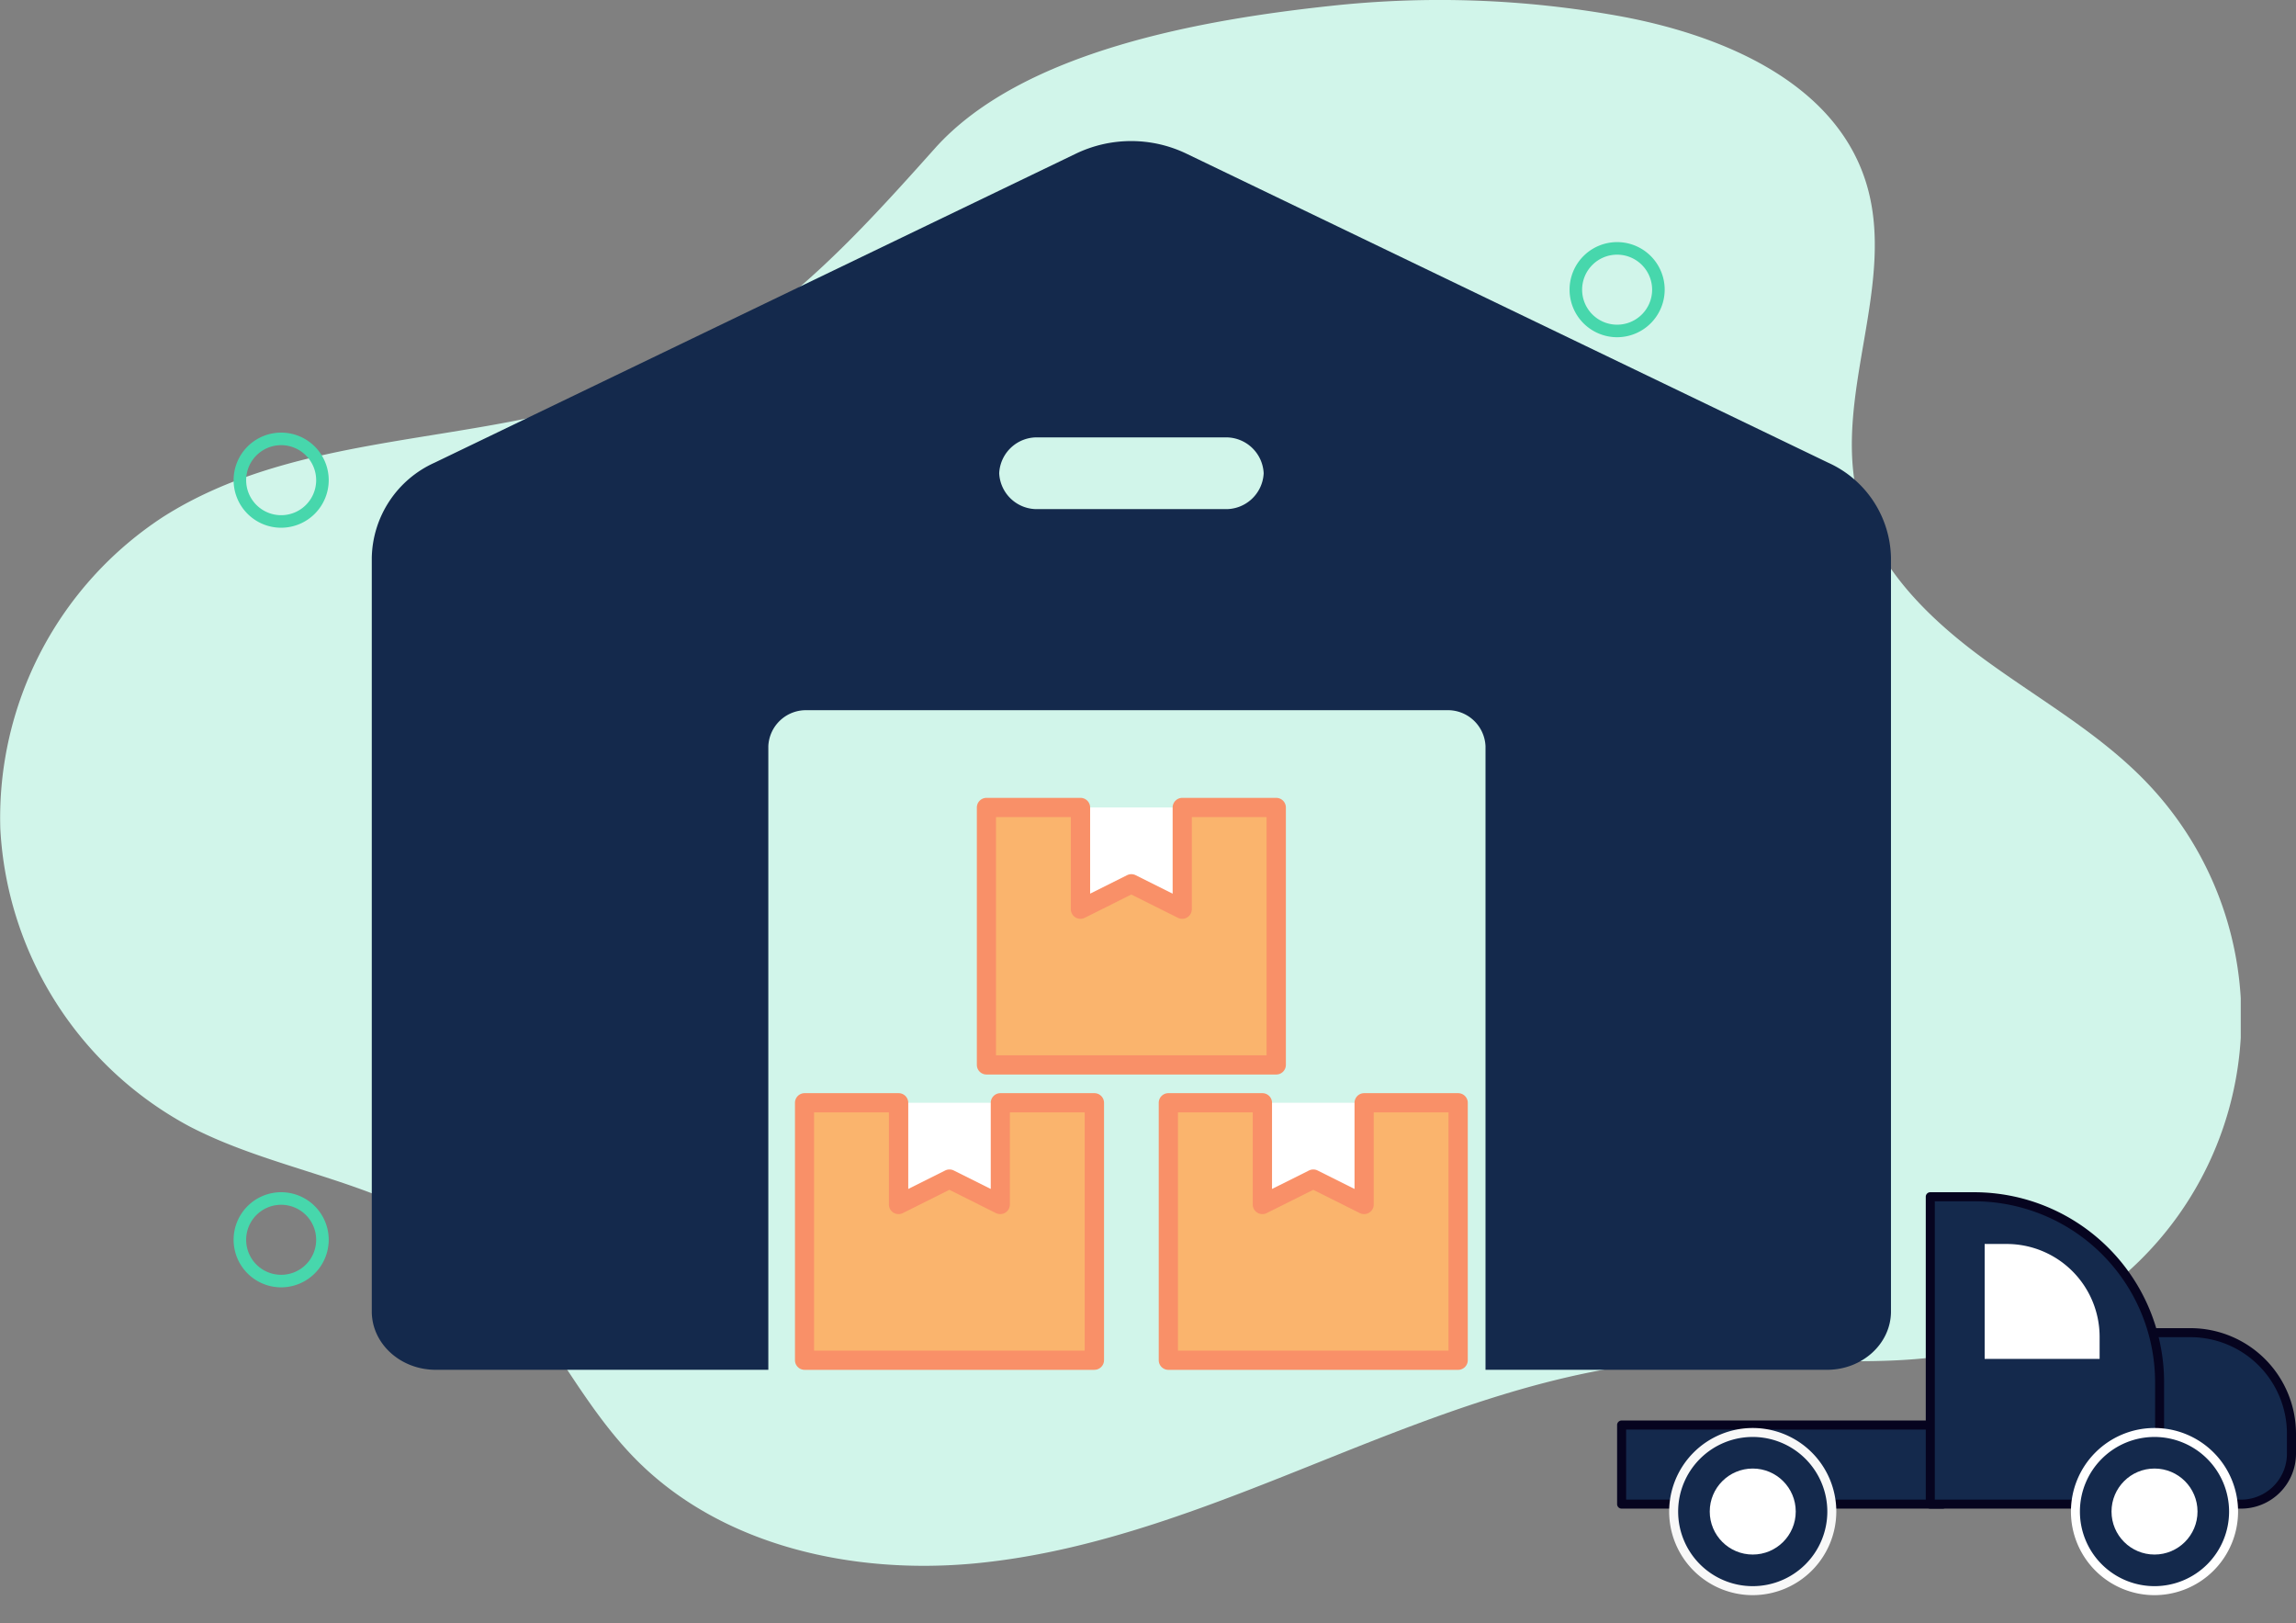 <svg xmlns="http://www.w3.org/2000/svg" xmlns:xlink="http://www.w3.org/1999/xlink" width="291.234" height="205.896" viewBox="0 0 291.234 205.896"><rect x="0" y="0" width="291.234" height="205.896" fill="#808080" stroke="none"/><defs><clipPath id="clip-path"><rect id="Rectangle_12714" width="284.226" height="198.59" fill="#d1f5ea" data-name="Rectangle 12714"/></clipPath></defs><g id="Group_22934" data-name="Group 22934" transform="translate(-16518.229 -2266.712)"><g id="Group_22933" data-name="Group 22933" transform="translate(0 63.712)"><g id="Group_22932" data-name="Group 22932" transform="translate(16518.229 2203)"><g id="Group_22931" clip-path="url(#clip-path)" data-name="Group 22931"><path id="Path_371" fill="#d1f5ea" d="M205.259,2.012c12.944,2.344,27.159,8.241,31.305,20.725,4.3,12.944-4.2,27.29-.878,40.519,2.128,8.478,8.789,15.053,15.83,20.232s14.812,9.5,20.846,15.826a43.172,43.172,0,0,1-20.2,71.541c-12.639,3.343-26.022.813-39.069,1.65-15.528,1-30.309,6.74-44.753,12.528s-29.1,11.756-44.585,13.242S91.517,196.116,80.6,185.034c-8.165-8.285-12.491-20.015-21.586-27.267-9.983-7.961-23.765-9.031-35.075-14.956a45.576,45.576,0,0,1-23.9-37.723A45.579,45.579,0,0,1,20.743,65.522c16.16-10.248,36.833-9.144,55.14-14.71,18.871-5.738,30.058-17.835,42.689-31.979C129.734,6.336,152.991,2.446,168.8.746a128.1,128.1,0,0,1,36.455,1.266" data-name="Path 371" transform="translate(0 0)"/></g></g><path id="Path_343" fill="#47d7ac" d="M54.782,195.153a6.032,6.032,0,1,1,6.032-6.032A6.041,6.041,0,0,1,54.782,195.153Zm0-10.471a4.44,4.44,0,1,0,4.44,4.44A4.444,4.444,0,0,0,54.782,184.682Z" data-name="Path 343" transform="translate(16668.57 2050.617)"/><path id="Path_344" fill="#47d7ac" d="M210.782,28.153a6.032,6.032,0,1,1,6.032-6.032A6.041,6.041,0,0,1,210.782,28.153Zm0-10.471a4.44,4.44,0,1,0,4.44,4.44A4.444,4.444,0,0,0,210.782,17.682Z" data-name="Path 344" transform="translate(16343.111 2241.779)"/><path id="Path_363" fill="#47d7ac" d="M210.782,28.153a6.032,6.032,0,1,1,6.032-6.032A6.041,6.041,0,0,1,210.782,28.153Zm0-10.471a4.44,4.44,0,1,0,4.44,4.44A4.444,4.444,0,0,0,210.782,17.682Z" data-name="Path 363" transform="translate(16343.111 2338.12)"/><rect id="Rectangle_12709" width="40.734" height="10.033" fill="#14294c" data-name="Rectangle 12709" transform="translate(16723.924 2383.734)"/><path id="Path_349" fill="#06041f" d="M102.033,152.506H61.3a.573.573,0,0,1-.572-.572V141.9a.573.573,0,0,1,.572-.572h40.734a.573.573,0,0,1,.572.572v10.033a.573.573,0,0,1-.572.572Zm-40.159-1.143h39.591v-8.889H61.873Z" data-name="Path 349" transform="translate(16662.621 2241.833)"/><path id="Path_350" fill="#14294c" d="M285.26,102.34h8.552a12.815,12.815,0,0,1,12.808,12.808v2.544a6.4,6.4,0,0,1-6.394,6.394H285.263V102.34h0Z" data-name="Path 350" transform="translate(16502.27 2269.678)"/><path id="Path_351" fill="#06041f" d="M298.795,123.24H283.832a.573.573,0,0,1-.572-.572V100.922a.573.573,0,0,1,.572-.572h8.552a13.4,13.4,0,0,1,13.38,13.38v2.544a6.973,6.973,0,0,1-6.966,6.966ZM284.4,122.1h14.392a5.83,5.83,0,0,0,5.822-5.822V113.73a12.251,12.251,0,0,0-12.237-12.237H284.4v20.6Z" data-name="Path 351" transform="translate(16503.699 2271.099)"/><path id="Path_364" fill="#14294c" d="M10.033,0A10.033,10.033,0,1,1,0,10.033,10.033,10.033,0,0,1,10.033,0Z" data-name="Path 364" transform="translate(16726.361 2394.707) rotate(-45)"/><path id="Path_358" fill="#f8f8f8" d="M94.414,165.829a10.6,10.6,0,1,1,10.6-10.6A10.615,10.615,0,0,1,94.414,165.829Zm0-20.063a9.461,9.461,0,1,0,9.461,9.461A9.472,9.472,0,0,0,94.414,145.766Z" data-name="Path 358" transform="translate(16646.139 2239.483)"/><ellipse id="Ellipse_100" cx="5.454" cy="5.454" fill="#fff" data-name="Ellipse 100" rx="5.454" ry="5.454" transform="translate(16735.1 2389.254)"/><path id="Path_359" fill="#14294c" d="M199.7,42.04h5.579a23.518,23.518,0,0,1,23.507,23.507V81.022H199.7V42.04h0Z" data-name="Path 359" transform="translate(16563.373 2312.742)"/><path id="Path_360" fill="#06041f" d="M227.348,80.168H198.262a.573.573,0,0,1-.572-.572V40.612a.573.573,0,0,1,.572-.572h5.579A24.106,24.106,0,0,1,227.92,64.119V79.594a.573.573,0,0,1-.572.572Zm-28.512-1.143h27.943v-14.9a22.961,22.961,0,0,0-22.935-22.935h-5.008Z" data-name="Path 360" transform="translate(16564.811 2314.17)"/><circle id="Ellipse_101" cx="10.033" cy="10.033" r="10.033" fill="#14294c" data-name="Ellipse 101" transform="translate(16777.328 2394.708) rotate(-45)"/><path id="Path_361" fill="#fff" d="M272.714,165.829a10.6,10.6,0,1,1,10.6-10.6A10.615,10.615,0,0,1,272.714,165.829Zm0-20.063a9.461,9.461,0,1,0,9.461,9.461A9.472,9.472,0,0,0,272.714,145.766Z" data-name="Path 361" transform="translate(16518.801 2239.483)"/><ellipse id="Ellipse_102" cx="5.454" cy="5.454" fill="#fff" data-name="Ellipse 102" rx="5.454" ry="5.454" transform="translate(16786.063 2389.254)"/><path id="Path_362" fill="#fff" d="M223.833,63h2.8a11.785,11.785,0,0,1,11.779,11.779v2.8H223.83V63h0Z" data-name="Path 362" transform="translate(16546.141 2297.773)"/><g id="Group_22930" data-name="Group 22930" transform="translate(16565.387 2220.891)"><g id="Group_22929" data-name="Group 22929" transform="translate(53.679 83.303)"><path id="Path_346" fill="#fff" d="M161.479,81.21v12.9l-6.446-3.226-6.452,3.226V81.21Z" data-name="Path 346" transform="translate(-89.29 -42.539)"/><path id="Path_347" fill="#fff" d="M123.649,19.8V32.7l-6.452-3.22L110.75,32.7V19.8Z" data-name="Path 347" transform="translate(-74.53 -18.58)"/><path id="Path_348" fill="#fff" d="M85.809,81.21v12.9l-6.452-3.226L72.91,94.109V81.21Z" data-name="Path 348" transform="translate(-59.768 -42.539)"/><path id="Path_352" fill="#fab46d" d="M90.112,81.21v32.646H53.35V81.21H65.279v12.9l6.446-3.226,6.452,3.226V81.21Z" data-name="Path 352" transform="translate(-52.137 -42.539)"/><path id="Path_353" fill="#f99068" d="M89.336,114.3H52.58a1.223,1.223,0,0,1-1.22-1.22V80.43a1.223,1.223,0,0,1,1.22-1.22H64.509a1.223,1.223,0,0,1,1.22,1.22V91.358l4.684-2.342a1.227,1.227,0,0,1,1.092,0l4.69,2.342V80.43a1.223,1.223,0,0,1,1.22-1.22H89.342a1.223,1.223,0,0,1,1.22,1.22v32.646a1.223,1.223,0,0,1-1.22,1.22Zm-35.543-2.439H88.11V81.649H78.621V93.328a1.218,1.218,0,0,1-.579,1.037,1.232,1.232,0,0,1-1.189.055l-5.91-2.952-5.9,2.952a1.223,1.223,0,0,1-1.769-1.092V81.649H53.781v30.206Z" data-name="Path 353" transform="translate(-51.36 -41.758)"/><path id="Path_354" fill="#fab46d" d="M165.776,81.21v32.646H129.02V81.21h11.929v12.9l6.452-3.226,6.446,3.226V81.21Z" data-name="Path 354" transform="translate(-81.658 -42.539)"/><path id="Path_355" fill="#f99068" d="M165,114.3H128.24a1.223,1.223,0,0,1-1.22-1.22V80.43a1.223,1.223,0,0,1,1.22-1.22h11.929a1.223,1.223,0,0,1,1.22,1.22V91.358l4.69-2.342a1.227,1.227,0,0,1,1.092,0l4.684,2.342V80.43a1.223,1.223,0,0,1,1.22-1.22H165a1.223,1.223,0,0,1,1.22,1.22v32.646A1.223,1.223,0,0,1,165,114.3Zm-35.537-2.439h34.317V81.649h-9.489V93.328a1.218,1.218,0,0,1-.579,1.037,1.232,1.232,0,0,1-1.189.055l-5.9-2.952-5.91,2.952a1.223,1.223,0,0,1-1.769-1.092V81.649h-9.489v30.206Z" data-name="Path 355" transform="translate(-80.878 -41.758)"/><path id="Path_356" fill="#fab46d" d="M127.94,19.8V52.446H91.19V19.8h11.929V32.7l6.446-3.22,6.452,3.22V19.8Z" data-name="Path 356" transform="translate(-66.899 -18.58)"/><path id="Path_357" fill="#f99068" d="M127.16,52.885H90.41a1.223,1.223,0,0,1-1.22-1.22V19.02a1.223,1.223,0,0,1,1.22-1.22h11.929a1.223,1.223,0,0,1,1.22,1.22V29.948l4.684-2.342a1.227,1.227,0,0,1,1.092,0l4.69,2.342V19.02a1.223,1.223,0,0,1,1.22-1.22h11.923a1.223,1.223,0,0,1,1.22,1.22V51.666a1.223,1.223,0,0,1-1.22,1.22Zm-35.53-2.439H125.94V20.239h-9.483V31.918a1.218,1.218,0,0,1-.579,1.037,1.232,1.232,0,0,1-1.189.055l-5.91-2.952-5.9,2.952a1.223,1.223,0,0,1-1.769-1.092V20.239H91.617V50.446Z" data-name="Path 357" transform="translate(-66.119 -17.8)"/></g><path id="Path_370" fill="#14294c" d="M184.591,155.84c4.483,0,8.11-3.319,8.11-7.405V52.856a13.5,13.5,0,0,0-7.965-12.063L103.289,1.576a16.179,16.179,0,0,0-13.93,0L7.965,40.792A13.506,13.506,0,0,0,0,52.856v95.579c0,4.093,3.635,7.405,8.11,7.405H50.3V76.731a4.778,4.778,0,0,1,4.979-4.546h81.012a4.778,4.778,0,0,1,4.979,4.546V155.84h43.316ZM108.153,46.677H84.563a4.778,4.778,0,0,1-4.979-4.546,4.778,4.778,0,0,1,4.979-4.546h23.59a4.778,4.778,0,0,1,4.979,4.546A4.778,4.778,0,0,1,108.153,46.677Z" data-name="Path 370" transform="translate(0 0)"/></g></g></g></svg>
